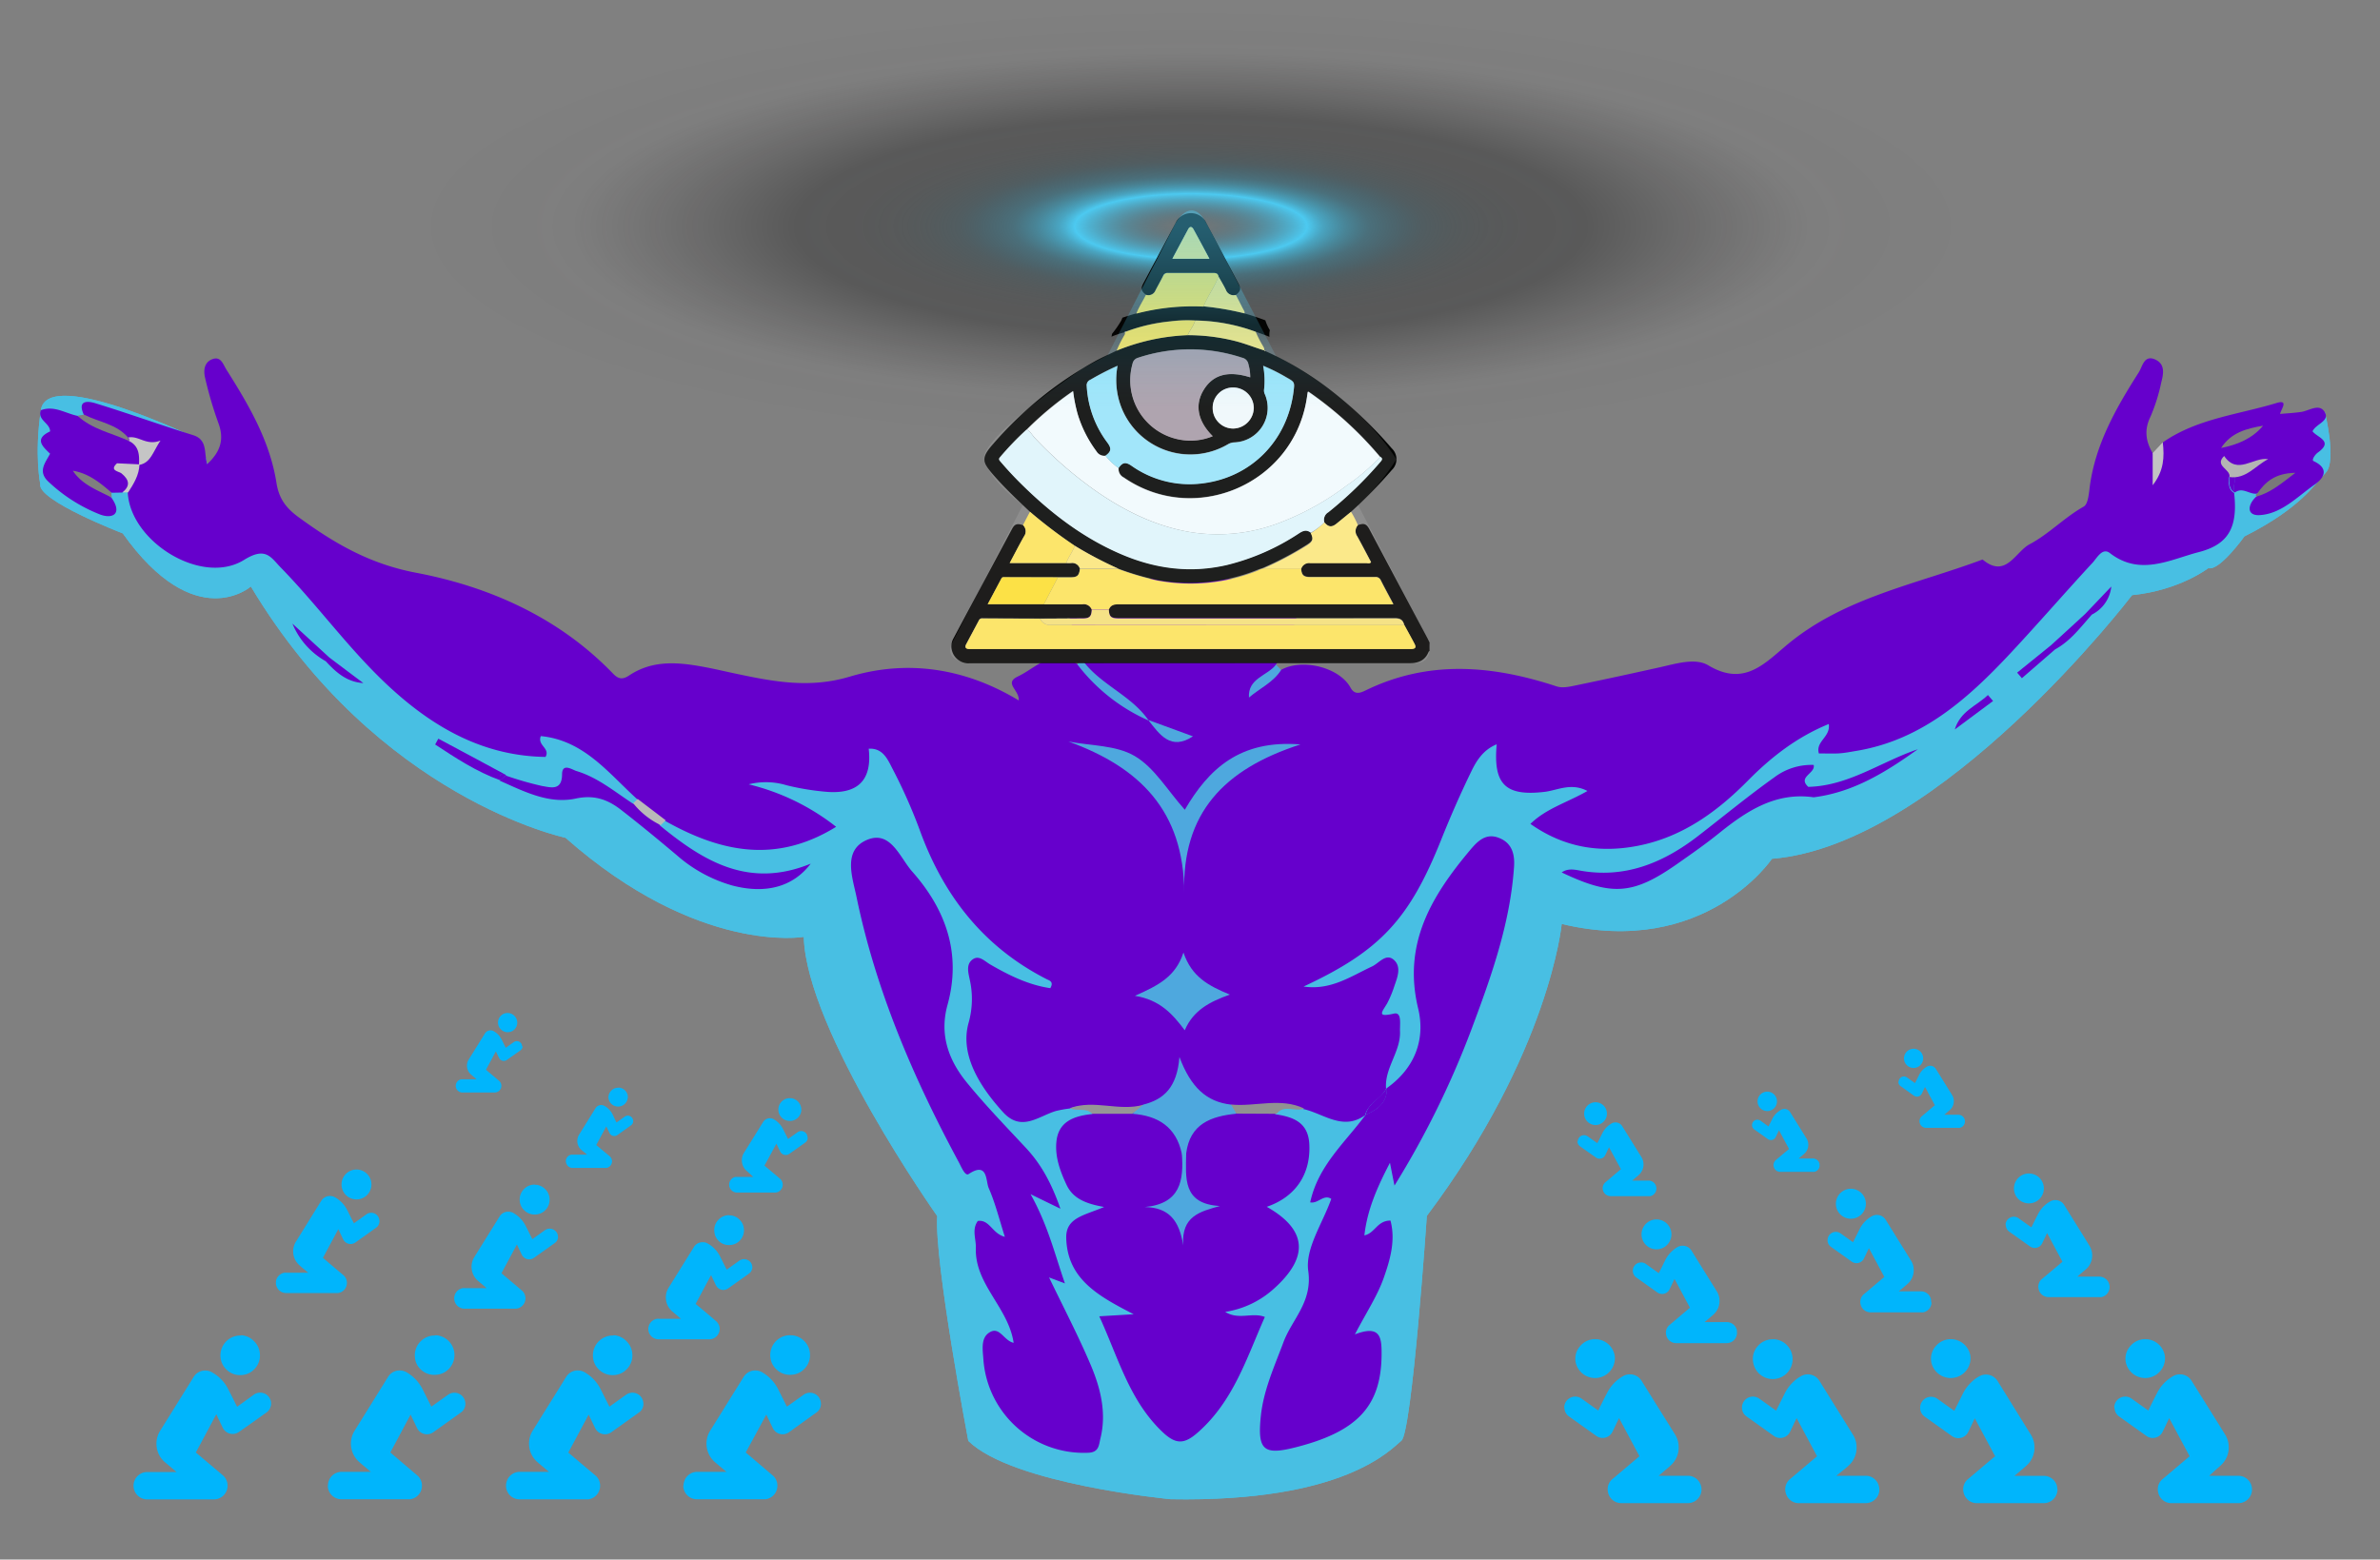 <svg id="Layer_1" data-name="Layer 1" xmlns="http://www.w3.org/2000/svg" xmlns:xlink="http://www.w3.org/1999/xlink" viewBox="0 0 600 393.25"><rect x="0" y="0" width="600" height="393.25" fill="#808080" stroke="none"/><defs><style>.cls-1{fill:#48bfe3;}.cls-2{fill:url(#radial-gradient);}.cls-3{clip-path:url(#clip-path);}.cls-4{fill:#60c;}.cls-5{fill:#4ea8de;}.cls-6{fill:#919191;}.cls-7{fill:#969696;}.cls-8{fill:#7f7f7f;}.cls-9{fill:#c9c9c9;}.cls-10{fill:#c3c3c3;}.cls-11{fill:#797979;}.cls-12{fill:#b9b9b9;}.cls-13{fill:#b4b4b4;}.cls-14{fill:#c5c5c5;}.cls-15{fill:#030201;}.cls-16{fill:#030403;}.cls-17{fill:#040403;}.cls-18{fill:#fbe67c;}.cls-19{fill:#fbe159;}.cls-20{fill:#fce25a;}.cls-21{fill:#fae57b;}.cls-22{fill:#fce259;}.cls-23{fill:#f4df78;}.cls-24{fill:#fcde30;}.cls-25{fill:#f0f9fd;}.cls-26{fill:#ddf4fb;}.cls-27{fill:#97e3f9;}.cls-28{fill:#a599a5;}.cls-29{fill:#eef7fb;}.cls-30{fill:#fefefe;}.cls-31{fill:#00b5fc;}.cls-32{opacity:0.52;fill:url(#linear-gradient);}</style><radialGradient id="radial-gradient" cx="300.23" cy="54.9" r="195.41" gradientTransform="translate(0 41.69) scale(1 0.28)" gradientUnits="userSpaceOnUse"><stop offset="0" stop-color="#2b3f47" stop-opacity="0.07"/><stop offset="0.15" stop-color="#4cc9f0"/><stop offset="0.17" stop-color="#42a9c9" stop-opacity="0.89"/><stop offset="0.2" stop-color="#37869e" stop-opacity="0.76"/><stop offset="0.23" stop-color="#2d6678" stop-opacity="0.65"/><stop offset="0.27" stop-color="#244c59" stop-opacity="0.56"/><stop offset="0.3" stop-color="#1e373f" stop-opacity="0.48"/><stop offset="0.34" stop-color="#19272b" stop-opacity="0.42"/><stop offset="0.38" stop-color="#151b1d" stop-opacity="0.38"/><stop offset="0.43" stop-color="#131415" stop-opacity="0.36"/><stop offset="0.51" stop-color="#121212" stop-opacity="0.35"/><stop offset="0.8" stop-color="#292627" stop-opacity="0.02"/><stop offset="1" stop-opacity="0"/></radialGradient><clipPath id="clip-path" transform="translate(0 -14.75)"><path class="cls-1" d="M295.11,392.78s-39.91-3.77-51-14.7c0,0-8.64-45.54-7.83-56.68,0,0-33-46.67-33.65-70.41,0,0-26.53,4.63-60.08-25,0,0-47.26-9.89-79.31-63.35,0,0-14,12.36-32.29-13.39,0,0-21.57-8.29-20.8-12.42,0,0-1.53-7.3.15-18.67s40.56,7.75,40.56,7.75l1.36,5.84,115.58,74.49,70.48-10,137,.11,44.06,13.52,166.79-91.1s3,12.27.21,15.15-6.21,8.88-20.52,16.09c0,0-6.29,8.81-9.1,8,0,0-7.21,5.6-19.22,6.81,0,0-48.12,63-90.79,66.48,0,0-16.82,25.06-53,16.43,0,0-3.05,32.41-34,73.61,0,0-3.74,54.52-6.41,56.68S339,393.58,295.11,392.78Z"/></clipPath><linearGradient id="linear-gradient" x1="299.99" y1="72" x2="299.99" y2="179.14" gradientUnits="userSpaceOnUse"><stop offset="0" stop-color="#4cc9f0" stop-opacity="0.88"/><stop offset="0.03" stop-color="#4cc9f0" stop-opacity="0.84"/><stop offset="0.09" stop-color="#4dc9f0" stop-opacity="0.73"/><stop offset="0.17" stop-color="#4ecaf0" stop-opacity="0.55"/><stop offset="0.23" stop-color="#4fcaf0" stop-opacity="0.38"/><stop offset="0.31" stop-color="#8adcf5" stop-opacity="0.32"/><stop offset="0.43" stop-color="#fff" stop-opacity="0.2"/></linearGradient></defs><ellipse class="cls-2" cx="300.23" cy="57.23" rx="198.3" ry="57.23"/><path class="cls-1" d="M295.11,392.78s-39.91-3.77-51-14.7c0,0-8.64-45.54-7.83-56.68,0,0-33-46.67-33.65-70.41,0,0-26.53,4.63-60.08-25,0,0-47.26-9.89-79.31-63.35,0,0-14,12.36-32.29-13.39,0,0-21.57-8.29-20.8-12.42,0,0-1.53-7.3.15-18.67s40.56,7.75,40.56,7.75l1.36,5.84,115.58,74.49,70.48-10,137,.11,44.06,13.52,166.79-91.1s3,12.27.21,15.15-6.21,8.88-20.52,16.09c0,0-6.29,8.81-9.1,8,0,0-7.21,5.6-19.22,6.81,0,0-48.12,63-90.79,66.48,0,0-16.82,25.06-53,16.43,0,0-3.05,32.41-34,73.61,0,0-3.74,54.52-6.41,56.68S339,393.58,295.11,392.78Z" transform="translate(0 -14.75)"/><g class="cls-3"><path class="cls-1" d="M299.3,407.86q-146.79,0-293.57.14C.94,408,0,407.06,0,402.26Q.26,231.36,0,60.47c0-4.8.94-5.74,5.73-5.74q294.27.23,588.54,0c4.79,0,5.74.94,5.73,5.73q-.25,170.91,0,341.8c0,4.8-.94,5.75-5.73,5.74Q446.79,407.73,299.3,407.86Z" transform="translate(0 -14.75)"/></g><path class="cls-4" d="M126.07,211.48c-6-2.15-11.15-5.59-16.37-9l.8-1.47c5.71,3,11.39,6.11,17.07,9.16C126.09,209.48,125.89,210.26,126.07,211.48Z" transform="translate(0 -14.75)"/><path class="cls-4" d="M584.36,128.84c4-2.88-.17-3.74-1.37-5.33.79-1.83,4.26-2.54,3.16-4.69-1.31-2.54-3.94-.52-6-.2-1.77.26-3.57.35-5.34.5.22-1.14,2.29-3.72-.9-2.75-9.67,2.94-20,3.91-28.64,9.91-1.44,2.82-.91,6.24-2.37,8.93.62-2,1.62-4.05-.19-6.16-1.76-3-2.22-5.89-.56-9.26a45.11,45.11,0,0,0,2.71-8.63c.54-2.06,1-4.47-1.31-5.65-3-1.53-3.4,1.61-4.35,3.11-5.65,8.86-10.86,17.94-12.34,28.63-.24,1.83-.41,4.58-1.55,5.24-4.88,2.74-8.77,6.91-13.63,9.49-3.62,1.91-6,8.79-11.87,3.85-16.69,6.26-34.71,9.5-49,21.27-5.92,4.9-11,10.86-20.11,5.44-3.29-2-8.22-.43-12.35.49-6.81,1.51-13.63,3-20.45,4.41-1.8.37-3.85.92-5.46.39-16.19-5.33-32.23-6.75-48.15,1-1.16.56-2.73,1.31-3.81-.67-2.79-5.12-12.15-7.48-17.5-4.51a11.85,11.85,0,0,0-3.14,1.4,8,8,0,0,0,1.83-2.72c4.2-6.43,5.6-13.92,7.92-21.08-21-.59-42-1.25-63,.48.11.3.24.59.35.89,2.28,6,4,12.13,5.76,18.3a10.37,10.37,0,0,0,1.18,2.79c-.77-.53-1.55-1-2.34-1.52-6.09-4.31-10.21.9-14.93,3.13-3.63,1.72.43,3.42.22,6.05-13.65-8.24-28.17-10.32-42.62-6-10,3-19.06,1.29-28.5-.71-2.51-.52-5-1.12-7.5-1.6-6.73-1.29-13.44-2.1-19.59,2-1.68,1.12-2.74.95-4.13-.51-13.62-14.11-31.06-21.85-49.6-25.38-11.67-2.21-20.55-7.38-29.61-14-3.37-2.45-5-4.9-5.59-8.69-1.68-10.62-7-19.65-12.62-28.54-.8-1.27-1.36-3.41-3.49-2.64s-2.32,2.9-1.87,4.75a98.68,98.68,0,0,0,3.34,11.36c1.57,4.19.47,7.31-2.82,10.38-.86-3,.15-6.17-3.59-7.33-8.2-2.56-16.3-5.48-24.5-8-1.89-.6-4.75-.93-3,2.88a6.57,6.57,0,0,0,.95,1.36c-.88-.35-1.74-.73-2.6-1.1-3.05-.64-5.89-2.69-9.21-1.4-.88,2.52,2.35,3.21,2.35,5.33-4,1.86-2,3.73,0,5.62-1.19,2.28-3.21,4.47-.41,7.07a40.58,40.58,0,0,0,13,8.26c3.21,1.21,5.72-.19,2.88-4.23a13.18,13.18,0,0,0-1.65-1.53,9.85,9.85,0,0,0,1.55.28l2.81-.05a6.23,6.23,0,0,0,1.32-1.11,7.08,7.08,0,0,0,.08,1.11c.65,12.39,18.65,23.58,29.29,17,5.51-3.44,6.75-.69,9.29,1.92,9.59,9.82,17.57,21.11,27.74,30.4,11.12,10.18,23.6,17.12,39,17.34,1.24-2.22-2.14-2.88-1.19-5.25,10.88,1.05,17.06,9.35,24.32,15.93a7.71,7.71,0,0,0,1.27,2.13,10.43,10.43,0,0,0-2.43-1.07c-4.58-3-8.86-6.6-14.23-8.2-1-.32-3.53-2.08-3.57.8,0,4.3-2.91,3.33-5,3a82.66,82.66,0,0,1-9.23-2.65l-1.5,1.29c6.15,2.73,12.43,6,19.26,4.5,4.74-1,8.17.36,11.51,3,4.77,3.71,9.42,7.54,14,11.41a36,36,0,0,0,13.94,7.55c8.25,2.15,15.2.41,19.7-5.52-15.59,6.38-27-.61-37.94-9.57a16.28,16.28,0,0,0-1.85-2.31,11.74,11.74,0,0,0,3.1,1.1c13.85,7.79,27.83,10.91,43.1,1.48a57.46,57.46,0,0,0-22.05-10.71,17.93,17.93,0,0,1,9.57.24,64.69,64.69,0,0,0,9.61,1.61c8.31.82,12-2.85,11.08-10.83,3.59-.22,4.79,2.71,6,5.05a133.1,133.1,0,0,1,6.79,15.25c6,16.69,16.13,29.7,32.11,37.83.65.32,1.83.62.88,2.25-5.46-.79-10.39-3.22-15.18-6-1.38-.81-2.78-2.38-4.35-1.28-1.78,1.24-1.14,3.35-.77,5.16a22.09,22.09,0,0,1-.32,10.94c-2.19,8,2.84,16,8.71,22.45,4.64,5.08,8.92,1,13.33-.3a29.84,29.84,0,0,1,3.42-.62c2-.65,4.28-1.05,6,.08a8.68,8.68,0,0,0,1.44.76,5.17,5.17,0,0,0-1.83.56c-4.47.49-8.47,1.85-8.92,7.09-.34,3.74.95,7.31,2.56,10.74s4.79,4.77,9.48,5.59c-4.94,2.15-9.7,2.64-9.55,7.85.28,10.4,8.22,14.68,17,19.2l-8.67.52c4.78,10.41,7.55,21.14,15.85,29.09,3.51,3.36,5.65,3.19,9.14.07,8.88-7.89,12.19-18.71,16.75-29-3.27-1.25-6.51.86-10-1.27a23.59,23.59,0,0,0,12.32-5.89q13.36-12-1.84-20.61c7.28-2.49,11.13-8.26,10.73-15.82-.28-5.44-4-6.82-8.41-7.49a6.91,6.91,0,0,0-2.8-1.07,17.94,17.94,0,0,1-7.18.36,18.21,18.21,0,0,1-2.71-.24c1-.12,2.07-.19,3.25-.23,2.19.19,4.47-.26,6.64.11,3.23-.63,6.45-1.42,9.74-.26,5.12,1.14,9.92,5.57,15.55,1.53.73-3,4-4.05,5.27-6.65-.45-5.23,3.74-9.35,3.51-14.54-.07-1.72.53-4.92-1.55-4.41-4.41,1-3-.38-1.7-2.56a27.82,27.82,0,0,0,1.87-4.51c.78-2.2,1.78-4.82-.21-6.52s-3.72.9-5.47,1.7c-5.39,2.52-10.43,6.07-17.25,5.06,19.34-9,26.69-17,34.71-37.06,2.33-5.83,4.86-11.59,7.6-17.23,1.31-2.7,3-5.41,6.38-6.79-.92,10.15,2.24,13.12,12,12,3.32-.38,6.71-2.41,10.88-.23-5.28,3-10.4,4.41-14.38,8.3,8.51,6,17.5,7.37,27,5.54,11.18-2.15,20-8.53,27.81-16.43,5.87-5.95,12.34-11,20.41-14.3.49,3.32-3.38,4.33-2.5,7.42,1.57,0,3.18.07,4.79,0s3.23-.41,4.84-.67c16.35-2.77,27.94-13.11,38.71-24.64,7-7.49,13.7-15.25,20.67-22.78,1.1-1.2,2.47-3.89,4.35-2.43,7.65,5.92,15.24,1.6,22.45-.25,7.74-2,9.8-6.56,8.88-14.91-1.51-.92-1.33-2.43-1.36-3.85a6.25,6.25,0,0,1,1-1.09c-.3-.78-.75-1.51-1.1-2.28a3.64,3.64,0,0,0,2.22,1.44A8,8,0,0,0,563,134a5.65,5.65,0,0,1,.24.73c.6,1.38-.69,2.82.17,4.21,2-1.5,3.76.63,5.67.26a15.64,15.64,0,0,0,5-3.12c-1.51,1.64-3.57,2.56-5.31,3.92-2.24,2.11-2.39,4.84.92,4.64,5.53-.34,9.53-4.71,13.91-7.76,2.46-1.72,3.55-4.07-.4-5.89C582.77,130.73,583.51,129.46,584.36,128.84Zm-551.71,6.3A18.1,18.1,0,0,0,31,132.67a3.28,3.28,0,0,0,2.64.06A19.31,19.31,0,0,0,32.65,135.14ZM293.42,318.9c3.37-1.16,4.62-3.12,5-5.4a23,23,0,0,1,.11-3.87,17.68,17.68,0,0,1-.11,3.87c.2,2.26,1.21,4.22,4.47,5.38C299.55,323.46,296.39,320.77,293.42,318.9Z" transform="translate(0 -14.75)"/><path class="cls-4" d="M35,132l0-.07.08-.06Z" transform="translate(0 -14.75)"/><path class="cls-4" d="M525.66,169.57c2.21-2.3,4.4-4.62,6.6-6.92a8.94,8.94,0,0,1-4.9,7.07c-2.84,3.2-5.4,6.67-9.27,8.78l-8.37,7.26c-.39-.47-.8-.94-1.2-1.4l8.53-6.9Q521.37,173.53,525.66,169.57Z" transform="translate(0 -14.75)"/><path class="cls-4" d="M501.16,190l1.29,1.51-9.65,7.18C494.24,194,498.28,192.77,501.16,190Z" transform="translate(0 -14.75)"/><path class="cls-4" d="M455.87,213.16c10.19-.24,18.35-6.36,27.61-9.48-8,5.72-16.23,10.86-26.25,12.11-9.59-1.36-16.82,3.41-23.79,9-3.44,2.79-7.07,5.31-10.69,7.85-11.07,7.74-16.39,8.12-29.05,2.1,1.44-1,2.95-.77,4.39-.51,11.41,2.13,21.05-1.81,29.87-8.58,6.47-5,12.73-10.17,19.35-14.89a15.52,15.52,0,0,1,9.92-3.13C457.76,209.78,453.08,210.62,455.87,213.16Z" transform="translate(0 -14.75)"/><path class="cls-4" d="M83,180.52q4.29,3.25,8.6,6.47c-4.19-.26-6.92-2.73-9.48-5.51A19.33,19.33,0,0,1,73.72,172Z" transform="translate(0 -14.75)"/><path class="cls-4" d="M349.59,289.14c7.05-5,9.83-12.24,7.92-20.13-3.94-16.37,3.48-28.45,13.18-40,1.83-2.17,3.93-4.26,7.14-3,3.38,1.27,4.1,4.19,3.85,7.44-1,14.36-5.81,27.74-10.78,41a224.62,224.62,0,0,1-19.35,39.25c-.43-2.13-.71-3.59-1.14-5.75-3.25,6.22-5.72,11.86-6.45,18.31,2.68-.56,3.2-3.74,6.58-3.74,1.33,5-.09,9.89-1.7,14.45s-4.35,8.66-7.27,14.25c6.36-2.45,6.73.71,6.73,4.78,0,13.16-5.91,19.7-21.7,23.7-8.06,2.06-9.63.69-8.75-7.81.67-6.58,3.4-12.51,5.68-18.62,2.17-5.89,7.39-10.15,6.28-18.07-.8-5.67,3.67-12.06,5.8-18.15-1.91-1.27-3.29,1.27-5.31.88,2-9.33,8.9-15.16,14-22.12C347.25,294.5,349.68,292.82,349.59,289.14Z" transform="translate(0 -14.75)"/><path class="cls-4" d="M275,359c2.45,5.81,4,12,2.43,18.41-.43,1.7-.32,3.59-3.16,3.66a25.38,25.38,0,0,1-26.37-23.72c-.17-2.31-.64-5.16,1.42-6.54,2.69-1.83,3.68,2,6.22,2.54-1.35-9-9.87-14.74-9.53-24,.07-2.22-1.07-4.56.5-6.73,3-.41,3.61,3.2,6.81,4-1.42-4.49-2.42-8.53-4.06-12.28-.79-1.78-.17-6.79-5.08-3.54-.86.56-1.8-1.73-2.43-2.93-11.42-21.2-20.9-43.18-25.8-66.86-1-4.9-3.62-11.81,2.6-14.47,6-2.54,8.28,4.45,11.44,8,8.52,9.64,12.43,20.73,8.88,33.59-2.08,7.51.26,13.92,4.82,19.53,4.71,5.78,9.91,11.14,15,16.6,3.85,4.15,6.43,8.93,8.64,15.27-2.66-1.29-4.36-2.11-7.52-3.66,4.36,7.81,6.06,15,8.66,22.5l-4-1.51C268.11,344.43,271.87,351.61,275,359Z" transform="translate(0 -14.75)"/><path class="cls-4" d="M35.08,131.91l.08-.06L35,132Z" transform="translate(0 -14.75)"/><path class="cls-4" d="M319,294.52a17.94,17.94,0,0,1-7.18.36,18.21,18.21,0,0,1-2.71-.24c1-.12,2.07-.19,3.25-.23C314.58,294.6,316.86,294.15,319,294.52Z" transform="translate(0 -14.75)"/><path class="cls-4" d="M349.59,289.14c.09,3.68-2.34,5.36-5.27,6.65C345.05,292.77,348.3,291.74,349.59,289.14Z" transform="translate(0 -14.75)"/><path class="cls-4" d="M563.4,138.9c-1.51-.92-1.33-2.43-1.36-3.85a6.25,6.25,0,0,1,1-1.09,5.65,5.65,0,0,1,.24.73C563.83,136.07,562.54,137.51,563.4,138.9Z" transform="translate(0 -14.75)"/><path class="cls-4" d="M298.56,309.63a17.68,17.68,0,0,1-.11,3.87A23,23,0,0,1,298.56,309.63Z" transform="translate(0 -14.75)"/><path class="cls-4" d="M319,294.52a17.94,17.94,0,0,1-7.18.36,18.21,18.21,0,0,1-2.71-.24c1-.12,2.07-.19,3.25-.23C314.58,294.6,316.86,294.15,319,294.52Z" transform="translate(0 -14.75)"/><path class="cls-4" d="M349.59,289.14c.09,3.68-2.34,5.36-5.27,6.65C345.05,292.77,348.3,291.74,349.59,289.14Z" transform="translate(0 -14.75)"/><path class="cls-4" d="M127.57,210.19l-1.5,1.29C125.89,210.26,126.09,209.48,127.57,210.19Z" transform="translate(0 -14.75)"/><path class="cls-4" d="M563.4,138.9c-1.51-.92-1.33-2.43-1.36-3.85a6.25,6.25,0,0,1,1-1.09,5.65,5.65,0,0,1,.24.73C563.83,136.07,562.54,137.51,563.4,138.9Z" transform="translate(0 -14.75)"/><path class="cls-4" d="M35.16,131.85,35,132l0-.07Z" transform="translate(0 -14.75)"/><path class="cls-4" d="M127.57,210.19l-1.5,1.29C125.89,210.26,126.09,209.48,127.57,210.19Z" transform="translate(0 -14.75)"/><path class="cls-5" d="M272.73,181c4.51,6.37,12.47,9,16.86,15.45a46,46,0,0,1-18-14.18Z" transform="translate(0 -14.75)"/><path class="cls-6" d="M321.83,295.6l-10.13-.05c-.92-.48-1.61-1.1-1.35-2.29,6.13.62,12.42-1.84,18.42,1C326.56,295.24,323.76,293.12,321.83,295.6Z" transform="translate(0 -14.75)"/><path class="cls-7" d="M285.47,295.59l-10.13,0c-1.57-1.67-3.85-.5-5.62-1.41,6.08-2.27,12.41.89,18.51-.85C288.55,295.53,286.28,294.69,285.47,295.59Z" transform="translate(0 -14.75)"/><path class="cls-8" d="M32.46,125.92c-4.34-2-9.26-2.9-12.92-6.35l1.66-.27c3.72,1.9,8.18,2.35,11.09,5.78Z" transform="translate(0 -14.75)"/><path class="cls-5" d="M314.86,190.64c-.31-4.9,4.63-5.46,6.82-8.29l1.3,1.33C321,186.82,317.57,188.32,314.86,190.64Z" transform="translate(0 -14.75)"/><path class="cls-9" d="M29.5,131.57l5.66.27c-.09,2.71-1.45,4.9-2.86,7.07H30.89c2.06-1.73,1.67-3.19-.28-4.81C30,133.61,27.45,133.42,29.5,131.57Z" transform="translate(0 -14.75)"/><path class="cls-8" d="M28.19,140.23c-3.56-1.86-7.46-3.2-9.83-6.78,3.93.63,6.86,3,9.74,5.51A6.73,6.73,0,0,0,28.19,140.23Z" transform="translate(0 -14.75)"/><path class="cls-10" d="M545.24,126.28c.42,3.65.32,7.18-2.55,10.83V129Z" transform="translate(0 -14.75)"/><path class="cls-11" d="M569.06,139.17c2-2.83,4.37-5.1,9.61-5.2-3.77,2.91-6.4,5.07-9.87,6l-.13-.48Z" transform="translate(0 -14.75)"/><path class="cls-12" d="M166.57,222.81a19.81,19.81,0,0,1-6.95-5.53l1.14-1.07,7.08,5.39Z" transform="translate(0 -14.75)"/><path class="cls-5" d="M298.54,239.86c-.07-20.7-11.34-31.7-29.2-38.14,5.63,1.1,12,.9,16.69,3.65,5,2.92,8.26,8.64,12.66,13.56,6-10.21,13.79-17.7,29.16-16.47C308.44,208.72,298,219.86,298.54,239.86Z" transform="translate(0 -14.75)"/><path class="cls-5" d="M285.47,295.59l2.76-2.31c5.13-1.3,8.5-4.28,9.11-12,2.85,7.62,6.81,11.3,13,12l1.35,2.29c-6.37.64-11.73,2.54-12.66,10.05-.37.62-.73.65-1.1,0C296.49,298.88,291.91,296.07,285.47,295.59Z" transform="translate(0 -14.75)"/><path class="cls-5" d="M286.11,265.85c6-2.65,10.28-4.88,12.24-10.92,2.06,6.11,6.26,8.38,11.7,10.61-5.15,1.83-9.25,4-11.37,9C295.59,270.42,292.4,266.86,286.11,265.85Z" transform="translate(0 -14.75)"/><path class="cls-13" d="M560.71,129.73c3.36,4.94,7.43.16,11.1.8-3.21,1.61-5.55,5.09-9.77,4.51C562.45,133.05,558.11,132.27,560.71,129.73Z" transform="translate(0 -14.75)"/><path class="cls-14" d="M32.46,125.92a.62.62,0,0,0-.17-.84c2.68-.6,4.57,2.18,8.18.75-2,3-2.5,5.67-5.44,6.16C35.17,129.54,35.1,127.19,32.46,125.92Z" transform="translate(0 -14.75)"/><path class="cls-5" d="M289.47,196.29l11.28,4.13C295.15,204.1,292.36,200,289.47,196.29Z" transform="translate(0 -14.75)"/><path class="cls-8" d="M570.53,122.09c-2.77,3.3-6.5,4.8-10.58,5.62C562.41,123.83,566.38,122.8,570.53,122.09Z" transform="translate(0 -14.75)"/><path class="cls-5" d="M297.94,305.61c.36,0,.73,0,1.1,0-.08,6.11-1,12.72,8.51,13.24-5,1.4-9.76,2.52-9.26,9.91-1-6.31-3.64-9.54-9.69-9.65C297.6,318.28,298.46,312.4,297.94,305.61Z" transform="translate(0 -14.75)"/><path class="cls-15" d="M342.34,147.16c1.56-.55,2.15-.33,2.94,1.14l14.4,27.06c.25.46.47.94.71,1.41v2.12c-.08.07-.2.13-.24.22-.85,2.1-2.46,2.85-4.65,2.85q-31.85,0-63.68,0H244.5a4.24,4.24,0,0,1-4.51-3.17,4,4,0,0,1,.38-3.06q7.38-13.83,14.78-27.63c.66-1.22,1.29-1.41,2.75-.93a2.17,2.17,0,0,1,.23,2.88c-1.22,2.17-2.36,4.38-3.59,6.69h14.27a11.43,11.43,0,0,0,1.17,0,2,2,0,0,1,2.26,1.45c-.18,1.63-.67,2.08-2.29,2.09l-3.26,0-13.41,0c-.3,0-.62-.07-.82.29-1.14,2.16-2.29,4.31-3.48,6.53h14.18c3.25,0,6.49.06,9.74,0a2.13,2.13,0,0,1,2.33,1.37c-.08,1.68-.56,2.16-2.21,2.17l-10.81.06-14.58-.06a.83.83,0,0,0-.84.49c-1.06,2-2.14,4-3.2,6-.43.79-.12,1.18.73,1.21H355c.28,0,.55,0,.82,0,1,0,1.21-.41.77-1.27-.85-1.63-1.75-3.23-2.63-4.85-.3-1.24-1-1.63-2.35-1.62q-34.83.06-69.64,0c-1.89,0-2.37-.44-2.45-2.17.44-1.24,1.44-1.37,2.57-1.37H351.3c-1.12-2.12-2.18-4.07-3.17-6a1.4,1.4,0,0,0-1.46-.85c-5.45,0-10.9,0-16.35,0-1.66,0-2.16-.48-2.28-2.12a2.06,2.06,0,0,1,2.27-1.43c4.73,0,9.46,0,14.2,0,.35,0,.76.16,1.14-.21-1.17-2.2-2.31-4.41-3.52-6.59A2.19,2.19,0,0,1,342.34,147.16Z" transform="translate(0 -14.75)"/><path class="cls-16" d="M319,103.28a80.8,80.8,0,0,1,17.12,10.38,105,105,0,0,1,14.75,14.15,3.76,3.76,0,0,1,0,5.47,122.66,122.66,0,0,1-10.26,10.51c-1.23,1-2.44,2-3.68,3s-2.06.85-3.06-.35a2.19,2.19,0,0,1,1-2.53,98.13,98.13,0,0,0,13.07-12.63c.43-.5.79-.92,0-1.38a91.35,91.35,0,0,0-18-16.39s-.14,0-.22,0c-.11.69-.2,1.39-.32,2.08-3.63,21.34-28.29,31.77-46.07,19.52a2.35,2.35,0,0,1-1.29-2.42c1-1.42,1.76-1.56,3.22-.55a25.37,25.37,0,0,0,17.85,4.45c12.33-1.48,21.43-10.72,23-23.12.31-2.41.32-2.42-1.82-3.62a45.27,45.27,0,0,0-5.83-2.91,20.25,20.25,0,0,1,.21,6.14,2.31,2.31,0,0,0,.26,1.12,8.72,8.72,0,0,1-7.73,12.06,3.45,3.45,0,0,0-1.65.49,18.69,18.69,0,0,1-26.85-9.33,19.21,19.21,0,0,1-.95-10.48,70.65,70.65,0,0,0-6.89,3.54,1.47,1.47,0,0,0-.88,1.57,26,26,0,0,0,5.2,14.25c1.1,1.48,1,2.26-.48,3.31a2.28,2.28,0,0,1-2.29-1.09,30.45,30.45,0,0,1-4.78-9.48,39,39,0,0,1-1.13-5.73,82.91,82.91,0,0,0-11.65,9.68,77.29,77.29,0,0,0-6.75,7c-.42.48-.16.74.13,1.08q2.55,3,5.37,5.77c7.34,7.23,15.4,13.43,24.94,17.53,8.67,3.72,17.59,4.92,26.87,2.75a57.78,57.78,0,0,0,18.15-8c1-.64,1.89-.93,2.89-.12.73,1.49.55,2.11-.84,3a81.33,81.33,0,0,1-11.36,6c-.37.12-.74.23-1.1.37A45.51,45.51,0,0,1,291.64,161a71.67,71.67,0,0,1-9.65-2.84,96.23,96.23,0,0,1-11.06-5.81,123.41,123.41,0,0,1-11.28-8.56c-3.19-3-6.36-6-9.26-9.33s-3-4.4,0-7.78a93.93,93.93,0,0,1,26.28-21.17c1.59-.83,3.23-1.56,4.84-2.35a52.37,52.37,0,0,1,17.93-3.9,48.58,48.58,0,0,1,11.95,1.47c2.5.63,4.88,1.61,7.33,2.36h0C318.71,103.28,318.83,103.29,319,103.28Zm-3.8,6.61a12,12,0,0,0-.46-3.34,2,2,0,0,0-1.57-1.62,41.65,41.65,0,0,0-26.23,0,1.91,1.91,0,0,0-1.4,1.49,15.23,15.23,0,0,0,11.89,19.15,14.6,14.6,0,0,0,8.32-.86c-3.78-3.75-4.58-7.84-2.34-11.58C305.74,109.23,309.56,108.14,315.17,109.89Zm-4.32,2.57a5.1,5.1,0,0,0-5.14,5.15,5.17,5.17,0,0,0,5.12,5.2,5.27,5.27,0,0,0,5.24-5.24A5.19,5.19,0,0,0,310.85,112.46Z" transform="translate(0 -14.75)"/><path class="cls-17" d="M320.13,98A10.75,10.75,0,0,1,319,95.52c-1.71-.64-3.45-1.23-5.24-1.73A69.74,69.74,0,0,0,303.41,92a56.56,56.56,0,0,0-16.94,1.77c-1.19.34-2.36.7-3.51,1.09a5.15,5.15,0,0,1-.5,1.07,26,26,0,0,1-2.12,3,5.57,5.57,0,0,1-.14.71h0a23.78,23.78,0,0,1,3.34-1.11l0,0c0-.26.15-.18.29-.19a43.75,43.75,0,0,1,11.23-2.59,33.68,33.68,0,0,1,6.19-.21,45.74,45.74,0,0,1,15.27,2.84c1.17.43,2.36.83,3.51,1.3A5.53,5.53,0,0,1,320.13,98Z" transform="translate(0 -14.75)"/><path class="cls-16" d="M288.89,89.08c-1.22-1-1.36-1.55-.64-2.91L296.36,71a4.26,4.26,0,0,1,7.76,0l8.08,15.21c.72,1.36.59,1.91-.63,2.91A2.06,2.06,0,0,1,309,87.82c-.56-1.14-1.23-2.24-1.85-3.35-.1-.71-.52-.92-1.23-.91q-5.74,0-11.5,0a1.18,1.18,0,0,0-1.24.78c-.61,1.22-1.29,2.41-1.92,3.62A1.9,1.9,0,0,1,288.89,89.08Zm16-9.09c-1.37-2.57-2.66-5-4-7.44-.38-.7-.92-.79-1.32-.06-1.35,2.46-2.66,4.93-4,7.5Z" transform="translate(0 -14.75)"/><path class="cls-18" d="M333.86,146.46c1,1.2,1.87,1.31,3.06.35s2.45-2,3.68-3a23.81,23.81,0,0,1,1.73,3.37,2.2,2.2,0,0,0-.2,2.79c1.21,2.18,2.35,4.39,3.52,6.59-.38.37-.79.21-1.14.21-4.74,0-9.47,0-14.2,0a2.06,2.06,0,0,0-2.27,1.43h-9.81a81.33,81.33,0,0,0,11.36-6c1.39-.91,1.57-1.53.84-3A16.9,16.9,0,0,0,333.86,146.46Z" transform="translate(0 -14.75)"/><path class="cls-19" d="M288.89,89.08A1.9,1.9,0,0,0,291.3,88c.63-1.21,1.31-2.4,1.92-3.62a1.18,1.18,0,0,1,1.24-.78q5.76,0,11.5,0c.71,0,1.13.2,1.23.91-.21.5-.4,1-.63,1.48-1,2-2.3,3.94-3.15,6.07a56.56,56.56,0,0,0-16.94,1.77C287.11,92.14,288.12,90.67,288.89,89.08Z" transform="translate(0 -14.75)"/><path class="cls-20" d="M259.65,143.8a123.41,123.41,0,0,0,11.28,8.56c-.48,1.56-1.6,2.81-2.12,4.36H254.54c1.23-2.31,2.37-4.52,3.59-6.69a2.17,2.17,0,0,0-.23-2.88C258.48,146,259.06,144.91,259.65,143.8Z" transform="translate(0 -14.75)"/><path class="cls-19" d="M283.88,98.38a43.75,43.75,0,0,1,11.23-2.59,33.68,33.68,0,0,1,6.19-.21c-.39,1.35-1.33,2.42-1.88,3.69a52.37,52.37,0,0,0-17.93,3.9,30,30,0,0,1,1.71-3.46c.16-.38.57-.69.34-1.18l0,0C283.76,98.61,283.83,98.52,283.88,98.38Z" transform="translate(0 -14.75)"/><path class="cls-21" d="M299.42,99.27c.55-1.27,1.49-2.34,1.88-3.69a45.74,45.74,0,0,1,15.27,2.84,27.52,27.52,0,0,0,1.66,3.3c.23.42.6.83.47,1.38-2.45-.75-4.83-1.73-7.33-2.36A48.58,48.58,0,0,0,299.42,99.27Z" transform="translate(0 -14.75)"/><path class="cls-21" d="M303.41,92c.85-2.13,2.15-4,3.15-6.07.23-.48.42-1,.63-1.48.62,1.11,1.29,2.21,1.85,3.35a2.06,2.06,0,0,0,2.53,1.31c.6,1.16,1.2,2.32,1.79,3.49.19.37.48.71.4,1.17A69.74,69.74,0,0,0,303.41,92Z" transform="translate(0 -14.75)"/><path class="cls-21" d="M319,103.28c-.14,0-.26,0-.27-.18C318.86,103.05,318.93,103.14,319,103.28Z" transform="translate(0 -14.75)"/><path class="cls-20" d="M354,172.29c.88,1.62,1.78,3.22,2.63,4.85.44.86.2,1.22-.77,1.27-.27,0-.54,0-.82,0H244.32c-.85,0-1.16-.42-.73-1.21,1.06-2,2.14-4,3.2-6a.83.83,0,0,1,.84-.49l14.58.06a2.67,2.67,0,0,0,2.75,1.55Q309.48,172.28,354,172.29Z" transform="translate(0 -14.75)"/><path class="cls-22" d="M318.23,158.16H328c.12,1.64.62,2.12,2.28,2.12,5.45,0,10.9,0,16.35,0a1.4,1.4,0,0,1,1.46.85c1,2,2.05,3.93,3.17,6H282.12c-1.13,0-2.13.13-2.57,1.37h-4.32a2.13,2.13,0,0,0-2.33-1.37c-3.25,0-6.49,0-9.74,0l3.53-6.78,3.26,0c1.62,0,2.11-.46,2.29-2.09l9.75,0a71.67,71.67,0,0,0,9.65,2.84,45.51,45.51,0,0,0,25.49-2.48C317.49,158.39,317.86,158.28,318.23,158.16Z" transform="translate(0 -14.75)"/><path class="cls-23" d="M275.23,168.53h4.32c.08,1.73.56,2.17,2.45,2.17q34.81,0,69.64,0c1.32,0,2.05.38,2.35,1.62q-44.52,0-89,0a2.67,2.67,0,0,1-2.75-1.55L273,170.7C274.67,170.69,275.15,170.21,275.23,168.53Z" transform="translate(0 -14.75)"/><path class="cls-24" d="M266.69,160.33l-3.53,6.78H249c1.19-2.22,2.34-4.37,3.48-6.53.2-.36.52-.29.82-.29Z" transform="translate(0 -14.75)"/><path class="cls-21" d="M282,158.17l-9.75,0a2,2,0,0,0-2.26-1.45,11.43,11.43,0,0,1-1.17,0c.52-1.55,1.64-2.8,2.12-4.36A96.23,96.23,0,0,0,282,158.17Z" transform="translate(0 -14.75)"/><path class="cls-25" d="M282,132.76a2.35,2.35,0,0,0,1.29,2.42c17.78,12.25,42.44,1.82,46.07-19.52.12-.69.21-1.39.32-2.08.08,0,.18-.08.22,0a91.35,91.35,0,0,1,18,16.39,49.19,49.19,0,0,1-8.42,7.23A67.85,67.85,0,0,1,323,146.4a43.39,43.39,0,0,1-22.87,2.53c-8.57-1.45-16.2-5.17-23.3-10a100.54,100.54,0,0,1-15.94-13.77c-.67-.7-1.11-1.63-2-2.09a82.91,82.91,0,0,1,11.65-9.68,39,39,0,0,0,1.13,5.73,30.45,30.45,0,0,0,4.78,9.48,2.28,2.28,0,0,0,2.29,1.09A14.73,14.73,0,0,0,282,132.76Z" transform="translate(0 -14.75)"/><path class="cls-26" d="M258.83,123.06c.92.46,1.36,1.39,2,2.09a100.54,100.54,0,0,0,15.94,13.77c7.1,4.84,14.73,8.56,23.3,10A43.39,43.39,0,0,0,323,146.4a67.85,67.85,0,0,0,16.52-9.25,49.19,49.19,0,0,0,8.42-7.23c.79.46.43.88,0,1.38a98.13,98.13,0,0,1-13.07,12.63,2.19,2.19,0,0,0-1,2.53,16.9,16.9,0,0,1-3.43,2.63c-1-.81-1.9-.52-2.89.12a57.78,57.78,0,0,1-18.15,8c-9.28,2.17-18.2,1-26.87-2.75-9.54-4.1-17.6-10.3-24.94-17.53q-2.82-2.77-5.37-5.77c-.29-.34-.55-.6-.13-1.08A77.29,77.29,0,0,1,258.83,123.06Z" transform="translate(0 -14.75)"/><path class="cls-27" d="M282,132.76a14.73,14.73,0,0,1-3.32-3.08c1.46-1.05,1.58-1.83.48-3.31a26,26,0,0,1-5.2-14.25,1.47,1.47,0,0,1,.88-1.57,70.65,70.65,0,0,1,6.89-3.54,19.21,19.21,0,0,0,.95,10.48,18.69,18.69,0,0,0,26.85,9.33,3.45,3.45,0,0,1,1.65-.49,8.72,8.72,0,0,0,7.73-12.06,2.31,2.31,0,0,1-.26-1.12,20.25,20.25,0,0,0-.21-6.14,45.27,45.27,0,0,1,5.83,2.91c2.14,1.2,2.13,1.21,1.82,3.62-1.59,12.4-10.69,21.64-23,23.12a25.37,25.37,0,0,1-17.85-4.45C283.76,131.2,283,131.34,282,132.76Z" transform="translate(0 -14.75)"/><path class="cls-28" d="M315.17,109.89c-5.61-1.75-9.43-.66-11.79,3.29-2.24,3.74-1.44,7.83,2.34,11.58a14.6,14.6,0,0,1-8.32.86,15.23,15.23,0,0,1-11.89-19.15,1.91,1.91,0,0,1,1.4-1.49,41.65,41.65,0,0,1,26.23,0,2,2,0,0,1,1.57,1.62A12,12,0,0,1,315.17,109.89Z" transform="translate(0 -14.75)"/><path class="cls-29" d="M310.85,112.46a5.19,5.19,0,0,1,5.22,5.11,5.27,5.27,0,0,1-5.24,5.24,5.17,5.17,0,0,1-5.12-5.2A5.1,5.1,0,0,1,310.85,112.46Z" transform="translate(0 -14.75)"/><path class="cls-30" d="M283.88,98.38c-.05.14-.12.23-.29.19C283.56,98.31,283.74,98.39,283.88,98.38Z" transform="translate(0 -14.75)"/><path class="cls-21" d="M304.89,80h-9.33c1.37-2.57,2.68-5,4-7.5.4-.73.94-.64,1.32.06C302.23,75,303.52,77.42,304.89,80Z" transform="translate(0 -14.75)"/><g id="left"><path class="cls-31" d="M172.32,389.23c0-.15,0-.31.06-.47a3.43,3.43,0,0,1,2.81-2.83,4.07,4.07,0,0,1,.61-.05h7.34v0l-.47-.39c-.82-.69-1.66-1.38-2.47-2.09a6.17,6.17,0,0,1-1.17-7.88l7.38-11.87c.36-.57.7-1.16,1.08-1.72a3.39,3.39,0,0,1,3.25-1.6,3.52,3.52,0,0,1,1.62.58,10.26,10.26,0,0,1,3.83,4.17l2.16,4.3,0,.08.34-.24,3.88-2.76a2.75,2.75,0,0,1,4.33,1.75,2.61,2.61,0,0,1-1.11,2.73q-3.47,2.49-6.95,5a2.75,2.75,0,0,1-4-1.06c-.55-1.13-1.09-2.26-1.63-3.39l0-.07L188,381l.77.65,6,5.11a3.35,3.35,0,0,1,1.21,2.69,3.44,3.44,0,0,1-2.94,3.34,3.64,3.64,0,0,1-.57,0c-5.57,0-11.14,0-16.7,0a3.39,3.39,0,0,1-3.2-2,3.14,3.14,0,0,1-.32-1.28s0-.05,0-.07Z" transform="translate(0 -14.75)"/><path class="cls-31" d="M199.31,351.45l.38,0a4.87,4.87,0,0,1,3.08,1.47,4.76,4.76,0,0,1,1.4,2.95,4.88,4.88,0,0,1-1.5,4.16,4.72,4.72,0,0,1-3,1.36,4.88,4.88,0,0,1-4.06-1.47,4.76,4.76,0,0,1-1.39-2.88,5,5,0,0,1,4.8-5.61h.25Z" transform="translate(0 -14.75)"/><path class="cls-31" d="M127.57,389.23c0-.15,0-.31.06-.47a3.44,3.44,0,0,1,2.81-2.83,4.18,4.18,0,0,1,.61-.05h7.34v0l-.46-.39c-.83-.69-1.66-1.38-2.48-2.09a6.2,6.2,0,0,1-1.17-7.88l7.39-11.87c.35-.57.7-1.16,1.07-1.72a3.39,3.39,0,0,1,3.26-1.6,3.52,3.52,0,0,1,1.62.58,10.3,10.3,0,0,1,3.82,4.17l2.16,4.3a.56.56,0,0,1,0,.08l.35-.24c1.29-.92,2.58-1.85,3.87-2.76a2.74,2.74,0,0,1,4.33,1.75,2.62,2.62,0,0,1-1.1,2.73c-2.31,1.66-4.64,3.31-7,5a2.75,2.75,0,0,1-4-1.06c-.55-1.13-1.09-2.26-1.63-3.39l0-.07-5.15,9.6.77.65q3,2.55,6.05,5.11a3.34,3.34,0,0,1,1.2,2.69,3.44,3.44,0,0,1-2.94,3.34,3.56,3.56,0,0,1-.57,0c-5.56,0-11.13,0-16.7,0a3.39,3.39,0,0,1-3.2-2,3,3,0,0,1-.31-1.28.19.19,0,0,0,0-.07Z" transform="translate(0 -14.75)"/><path class="cls-31" d="M154.56,351.45l.38,0A4.9,4.9,0,0,1,158,353a4.8,4.8,0,0,1,1.39,2.95,4.88,4.88,0,0,1-1.5,4.16,4.71,4.71,0,0,1-2.95,1.36A4.91,4.91,0,0,1,150.9,360a4.76,4.76,0,0,1-1.39-2.88,5,5,0,0,1,4.8-5.61h.25Z" transform="translate(0 -14.75)"/><path class="cls-31" d="M82.67,389.23l.06-.47a3.44,3.44,0,0,1,2.82-2.83,4,4,0,0,1,.6-.05h7.34v0l-.46-.39c-.83-.69-1.66-1.38-2.47-2.09a6.17,6.17,0,0,1-1.17-7.88l7.38-11.87c.36-.57.7-1.16,1.07-1.72a3.39,3.39,0,0,1,3.26-1.6,3.52,3.52,0,0,1,1.62.58,10.26,10.26,0,0,1,3.83,4.17l2.16,4.3,0,.08.35-.24c1.29-.92,2.58-1.85,3.88-2.76a2.75,2.75,0,0,1,4.33,1.75,2.64,2.64,0,0,1-1.11,2.73q-3.46,2.49-7,5a2.75,2.75,0,0,1-4-1.06c-.55-1.13-1.08-2.26-1.63-3.39l0-.07L98.4,381l.77.65,6,5.11a3.34,3.34,0,0,1,1.2,2.69,3.43,3.43,0,0,1-2.93,3.34,3.64,3.64,0,0,1-.57,0c-5.57,0-11.14,0-16.71,0a3.39,3.39,0,0,1-3.2-2,3.13,3.13,0,0,1-.31-1.28.19.19,0,0,0,0-.07Z" transform="translate(0 -14.75)"/><path class="cls-31" d="M109.66,351.45l.38,0a5,5,0,0,1,3,8.58,4.69,4.69,0,0,1-3,1.36A4.88,4.88,0,0,1,106,360a4.65,4.65,0,0,1-1.39-2.88,5,5,0,0,1,4.8-5.61h.24Z" transform="translate(0 -14.75)"/><path class="cls-31" d="M68.34,368.87c0,.13,0,.27-.07.41a2.67,2.67,0,0,1-1.09,1.63c-2.31,1.65-4.63,3.31-7,4.95a2.76,2.76,0,0,1-4-1.05c-.55-1.13-1.09-2.27-1.63-3.41a.16.16,0,0,1,0-.06L49.37,381l.4.34,6.42,5.42a3.46,3.46,0,0,1-2.3,6.07H37.16a3.45,3.45,0,0,1-.63-6.85,3.41,3.41,0,0,1,.55-.05H44.5l-.19-.17-2.72-2.3a6,6,0,0,1-2.08-3.77,6.1,6.1,0,0,1,.9-4.22l8.39-13.48a3.35,3.35,0,0,1,3.05-1.65,3.15,3.15,0,0,1,1.63.47,10,10,0,0,1,4,4.11c.5,1,1,1.93,1.46,2.89.27.54.54,1.07.8,1.6a.16.16,0,0,1,0,.07l.09-.05q2.07-1.49,4.15-3a2.76,2.76,0,0,1,4.36,2s0,.05,0,.07Z" transform="translate(0 -14.75)"/><path class="cls-31" d="M60.63,351.45l.39,0A4.9,4.9,0,0,1,64.1,353a4.82,4.82,0,0,1,1.4,2.95,4.9,4.9,0,0,1-1.5,4.16,4.74,4.74,0,0,1-3,1.36A4.88,4.88,0,0,1,57,360a4.76,4.76,0,0,1-1.39-2.88,5,5,0,0,1,4.8-5.61h.24Z" transform="translate(0 -14.75)"/><path class="cls-31" d="M203.62,301.68a2,2,0,0,1,0,.24,1.56,1.56,0,0,1-.63.94l-4,2.84a1.57,1.57,0,0,1-2.32-.61c-.32-.65-.63-1.3-.94-1.95l0,0-3,5.52.23.2,3.69,3.11a2,2,0,0,1,.11,2.9,1.93,1.93,0,0,1-1.43.59H185.7a2,2,0,0,1-.35-3.94,1.56,1.56,0,0,1,.31,0h4.26l-.11-.09L188.25,310a3.4,3.4,0,0,1-1.19-2.17,3.49,3.49,0,0,1,.51-2.42l4.82-7.75a2,2,0,0,1,2.69-.68,5.76,5.76,0,0,1,2.27,2.37c.29.55.56,1.1.84,1.66.16.3.31.61.46.92l0,0,.05,0,2.39-1.7a1.59,1.59,0,0,1,2,.16,1.52,1.52,0,0,1,.47,1s0,0,0,0Z" transform="translate(0 -14.75)"/><path class="cls-31" d="M199.19,291.67l.22,0a2.89,2.89,0,0,1,2.58,2.54,2.81,2.81,0,0,1-.87,2.39,2.72,2.72,0,0,1-1.69.78,2.87,2.87,0,1,1-.38-5.72h.14Z" transform="translate(0 -14.75)"/><path class="cls-31" d="M189.68,334.36l-.06.31a2.07,2.07,0,0,1-.82,1.24l-5.25,3.73a2.07,2.07,0,0,1-3.05-.79c-.42-.86-.83-1.72-1.24-2.57,0,0,0,0,0,0l-3.89,7.25.3.26q2.43,2,4.85,4.09a2.6,2.6,0,0,1,.14,3.81,2.52,2.52,0,0,1-1.87.77H166.13a2.6,2.6,0,0,1-.47-5.17,3,3,0,0,1,.41,0h5.6l-.14-.12-2.05-1.74a4.51,4.51,0,0,1-1.57-2.85,4.58,4.58,0,0,1,.68-3.18l6.33-10.18a2.54,2.54,0,0,1,2.3-1.24,2.37,2.37,0,0,1,1.24.35,7.6,7.6,0,0,1,3,3.1c.38.73.73,1.46,1.1,2.19.2.4.4.8.61,1.2,0,0,0,0,0,.06l.06,0,3.14-2.24a2.09,2.09,0,0,1,2.66.2,2,2,0,0,1,.62,1.3s0,0,0,.05Z" transform="translate(0 -14.75)"/><path class="cls-31" d="M183.86,321.21l.29,0a3.66,3.66,0,0,1,2.32,1.11,3.6,3.6,0,0,1,1.06,2.22,3.69,3.69,0,0,1-1.14,3.14,3.57,3.57,0,0,1-2.23,1,3.65,3.65,0,0,1-3.06-1.11,3.54,3.54,0,0,1-1-2.17,3.66,3.66,0,0,1,1.07-3.14,3.7,3.7,0,0,1,2.55-1.1h.19Z" transform="translate(0 -14.75)"/><path class="cls-31" d="M142.66,307.52a2.08,2.08,0,0,1,0-.23,1.7,1.7,0,0,1,1.37-1.39l.3,0H148l-.22-.19c-.41-.35-.82-.68-1.21-1a3,3,0,0,1-.58-3.86q1.81-2.91,3.62-5.82l.53-.85a1.67,1.67,0,0,1,1.59-.78,1.8,1.8,0,0,1,.8.29,5,5,0,0,1,1.88,2l1,2.11,0,0,.17-.12,1.9-1.36a1.35,1.35,0,0,1,2.12.86,1.29,1.29,0,0,1-.54,1.34c-1.13.82-2.27,1.62-3.41,2.43a1.34,1.34,0,0,1-2-.51c-.27-.56-.54-1.11-.8-1.67l0,0-2.53,4.7.38.32,3,2.51a1.59,1.59,0,0,1,.59,1.31,1.68,1.68,0,0,1-1.44,1.64,1.23,1.23,0,0,1-.27,0h-8.19a1.64,1.64,0,0,1-1.57-1,1.51,1.51,0,0,1-.16-.63v-.13Z" transform="translate(0 -14.75)"/><path class="cls-31" d="M155.89,289l.19,0a2.42,2.42,0,0,1,1.51.72,2.32,2.32,0,0,1,.68,1.45,2.45,2.45,0,0,1-4.86.57,2.42,2.42,0,0,1,.7-2,2.38,2.38,0,0,1,1.66-.71h.12Z" transform="translate(0 -14.75)"/><path class="cls-31" d="M131.72,278.62l0,.2a1.31,1.31,0,0,1-.53.79L127.8,282a1.33,1.33,0,0,1-2-.51c-.27-.54-.53-1.09-.79-1.64v0l-2.49,4.64.19.17,3.1,2.62a1.67,1.67,0,0,1-1.11,2.94h-8.09a1.67,1.67,0,0,1-.3-3.32l.26,0h3.59l-.09-.08-1.32-1.12a2.89,2.89,0,0,1-1-1.82,2.94,2.94,0,0,1,.43-2c1.36-2.17,2.71-4.35,4.06-6.52a1.64,1.64,0,0,1,1.47-.8,1.46,1.46,0,0,1,.79.23,4.91,4.91,0,0,1,1.92,2c.24.46.47.93.7,1.4l.39.77,0,0,0,0,2-1.43a1.32,1.32,0,0,1,1.7.12,1.28,1.28,0,0,1,.4.84,0,0,0,0,1,0,0Z" transform="translate(0 -14.75)"/><path class="cls-31" d="M128,270.19l.19,0a2.41,2.41,0,0,1,1.49.71,2.42,2.42,0,0,1,0,3.44,2.29,2.29,0,0,1-1.43.66,2.36,2.36,0,0,1-2-.71,2.4,2.4,0,0,1,0-3.4,2.35,2.35,0,0,1,1.64-.71H128Z" transform="translate(0 -14.75)"/><path class="cls-31" d="M140.67,326.65c0,.1,0,.2,0,.3a2,2,0,0,1-.82,1.24l-5.25,3.74a2.08,2.08,0,0,1-3.06-.8l-1.23-2.57,0,0-3.89,7.25.3.25,4.85,4.1a2.6,2.6,0,0,1,.14,3.81,2.52,2.52,0,0,1-1.87.77H117.13a2.61,2.61,0,0,1-.47-5.18,2.73,2.73,0,0,1,.41,0h5.6l-.14-.13-2.06-1.73a4.68,4.68,0,0,1-.88-6l6.33-10.17a2.54,2.54,0,0,1,2.3-1.25,2.5,2.5,0,0,1,1.24.35,7.76,7.76,0,0,1,3,3.11c.38.72.73,1.45,1.1,2.18.2.4.4.81.61,1.21l0,.05.07,0,3.13-2.23a2.08,2.08,0,0,1,2.67.2,2,2,0,0,1,.62,1.3v.35Z" transform="translate(0 -14.75)"/><path class="cls-31" d="M134.86,313.5l.28,0a3.69,3.69,0,0,1,2.33,1.11,3.63,3.63,0,0,1,1.06,2.23,3.67,3.67,0,0,1-1.14,3.13,3.49,3.49,0,0,1-2.23,1,3.67,3.67,0,0,1-3.06-1.1,3.61,3.61,0,0,1-1.06-2.18,3.69,3.69,0,0,1,1.08-3.13,3.62,3.62,0,0,1,2.55-1.1h.19Z" transform="translate(0 -14.75)"/><path class="cls-31" d="M69.57,338.17c0-.12,0-.24,0-.36a2.6,2.6,0,0,1,2.13-2.14,3.4,3.4,0,0,1,.45,0h5.55l-.35-.3c-.62-.53-1.25-1-1.86-1.58a4.66,4.66,0,0,1-.89-5.95l5.58-9c.27-.43.53-.87.81-1.3a2.55,2.55,0,0,1,2.46-1.2,2.61,2.61,0,0,1,1.22.44,7.74,7.74,0,0,1,2.89,3.14l1.63,3.24,0,.07.16-.11,3-2.16a2.07,2.07,0,0,1,3.27,1.32,2,2,0,0,1-.83,2.06c-1.75,1.26-3.5,2.5-5.26,3.75a2.08,2.08,0,0,1-3-.8l-1.23-2.56s0,0,0-.06l-3.89,7.25.58.49c1.52,1.29,3,2.57,4.56,3.86a2.52,2.52,0,0,1,.91,2,2.58,2.58,0,0,1-2.22,2.52,3,3,0,0,1-.43,0c-4.2,0-8.4,0-12.61,0a2.54,2.54,0,0,1-2.41-1.51,2.31,2.31,0,0,1-.24-1,.43.43,0,0,0,0-.05Z" transform="translate(0 -14.75)"/><path class="cls-31" d="M93.64,313.43a3.77,3.77,0,1,1-3.76-3.78A3.77,3.77,0,0,1,93.64,313.43Z" transform="translate(0 -14.75)"/></g><g id="right"><path class="cls-31" d="M394.34,369.47c0-.18.06-.35.1-.52a2.77,2.77,0,0,1,4.28-1.53l4.14,2.95.09.06s0-.05,0-.08c.74-1.47,1.47-3,2.23-4.42a10.11,10.11,0,0,1,3.93-4.14,3.46,3.46,0,0,1,3.9.21,3.61,3.61,0,0,1,.81.89q3.43,5.52,6.86,11l1.62,2.6a5.81,5.81,0,0,1,.89,3,6,6,0,0,1-1.67,4.44,12.58,12.58,0,0,1-1.09,1l-2.21,1.88-.07.06h7.42a3.45,3.45,0,0,1,.67,6.82,3.27,3.27,0,0,1-.76.08H408.8a3.41,3.41,0,0,1-3.43-2.79,3.33,3.33,0,0,1,1.21-3.35l5.25-4.44,1.36-1.15.12-.1-5.15-9.61c-.08.18-.17.35-.25.52-.48,1-.94,2-1.44,3a2.75,2.75,0,0,1-4,1l-6.9-4.92a2.71,2.71,0,0,1-1.17-2s0,0,0-.05Z" transform="translate(0 -14.75)"/><path class="cls-31" d="M402.23,352.45l.38,0a5,5,0,0,1,4.49,4.36,5,5,0,0,1-9.85,1.56,4.76,4.76,0,0,1,1.24-4.34,4.84,4.84,0,0,1,3.5-1.6h.24Z" transform="translate(0 -14.75)"/><path class="cls-31" d="M473.8,390.43c0,.15,0,.31-.05.46a3.43,3.43,0,0,1-2.76,2.82,4.17,4.17,0,0,1-.71.07H453.57a3.41,3.41,0,0,1-3.43-2.78,3.33,3.33,0,0,1,1.21-3.36l4.85-4.1,1.75-1.48.13-.11-5.15-9.61-.37.76c-.44.92-.87,1.85-1.32,2.76a2.76,2.76,0,0,1-4,1l-6.9-4.92a2.69,2.69,0,0,1-1.19-2.3,2.76,2.76,0,0,1,4.39-2.2l4.14,2.95.07.05.05-.08,2.08-4.14a10.38,10.38,0,0,1,2.91-3.63,9.13,9.13,0,0,1,1.44-.94,3.44,3.44,0,0,1,3.8.51,3.76,3.76,0,0,1,.71.87l8.41,13.52a5.84,5.84,0,0,1,.89,3,6,6,0,0,1-1.67,4.43,14.61,14.61,0,0,1-1.09,1L463,386.82l-.06.05h6.39c.41,0,.82,0,1.24,0a3.43,3.43,0,0,1,3.13,2.74,5,5,0,0,1,.07.54s0,0,0,.06Z" transform="translate(0 -14.75)"/><path class="cls-31" d="M447,352.45l.39,0a5,5,0,0,1,4.48,4.36A5,5,0,0,1,442,358.4a4.82,4.82,0,0,1,1.24-4.34,4.87,4.87,0,0,1,3.5-1.6H447Z" transform="translate(0 -14.75)"/><path class="cls-31" d="M518.7,390.43c0,.15,0,.31-.06.46a3.44,3.44,0,0,1-2.75,2.82,4.39,4.39,0,0,1-.72.07h-16.7A3.43,3.43,0,0,1,495,391a3.32,3.32,0,0,1,1.22-3.36l4.85-4.1,1.75-1.48L503,382l-5.15-9.61-.37.76c-.44.92-.87,1.85-1.33,2.76a2.76,2.76,0,0,1-4,1l-6.9-4.92a2.71,2.71,0,0,1-1.18-2.3,2.76,2.76,0,0,1,4.39-2.2l4.13,2.95.08.05a.56.56,0,0,1,.05-.08c.69-1.38,1.39-2.76,2.07-4.14a10.49,10.49,0,0,1,2.91-3.63,9.22,9.22,0,0,1,1.45-.94,3.43,3.43,0,0,1,3.79.51,3.56,3.56,0,0,1,.72.87L512,376.54a5.93,5.93,0,0,1,.89,3,6,6,0,0,1-1.67,4.43,14.61,14.61,0,0,1-1.09,1l-2.23,1.88-.05.05h6.38c.42,0,.83,0,1.24,0a3.44,3.44,0,0,1,3.14,2.74c0,.18,0,.36.07.54,0,0,0,0,0,.06Z" transform="translate(0 -14.75)"/><path class="cls-31" d="M491.89,352.45l.39,0a5,5,0,0,1,4.48,4.36,5,5,0,0,1-9.85,1.56,4.79,4.79,0,0,1,1.24-4.34,4.86,4.86,0,0,1,3.5-1.6h.24Z" transform="translate(0 -14.75)"/><path class="cls-31" d="M533,369.47c0-.18.06-.35.1-.52a2.77,2.77,0,0,1,4.28-1.53l4.14,2.95.09.06,0-.08c.74-1.47,1.48-3,2.23-4.42a10.11,10.11,0,0,1,3.93-4.14,3.46,3.46,0,0,1,3.9.21,3.61,3.61,0,0,1,.81.89l6.87,11c.53.87,1.08,1.73,1.61,2.6a5.91,5.91,0,0,1,.9,3,6,6,0,0,1-1.68,4.44,12.58,12.58,0,0,1-1.09,1L557,386.82l-.07.06h7.43a3.45,3.45,0,0,1,.66,6.82,3.27,3.27,0,0,1-.76.08H547.49a3.41,3.41,0,0,1-3.43-2.79,3.33,3.33,0,0,1,1.21-3.35l5.25-4.44,1.36-1.15.13-.1-5.16-9.61c-.08.18-.16.35-.25.52-.47,1-.94,2-1.44,3a2.75,2.75,0,0,1-4,1l-6.9-4.92a2.71,2.71,0,0,1-1.17-2s0,0,0-.05Z" transform="translate(0 -14.75)"/><path class="cls-31" d="M540.92,352.45l.38,0a5,5,0,0,1,4.49,4.36,5,5,0,0,1-9.85,1.56,4.76,4.76,0,0,1,1.24-4.34,4.84,4.84,0,0,1,3.5-1.6h.24Z" transform="translate(0 -14.75)"/><path class="cls-31" d="M397.75,302.46l.06-.29a1.58,1.58,0,0,1,1.36-1.17,1.55,1.55,0,0,1,1.1.29l2.38,1.69.05,0s0,0,0,0l1.28-2.54a5.82,5.82,0,0,1,2.26-2.38,2,2,0,0,1,2.24.12,2.11,2.11,0,0,1,.47.52c1.31,2.11,2.63,4.22,3.94,6.34l.93,1.49a3.56,3.56,0,0,1-.45,4.27,6.53,6.53,0,0,1-.62.56l-1.28,1.08,0,0h4.27a2,2,0,0,1,.38,3.92,2.12,2.12,0,0,1-.44,0h-9.6a2,2,0,0,1-2-1.6,1.92,1.92,0,0,1,.7-1.93l3-2.55.78-.66a.13.13,0,0,0,.07-.06l-3-5.52c-.05.11-.09.21-.14.3-.27.58-.54,1.16-.83,1.73a1.58,1.58,0,0,1-2.32.56l-4-2.82a1.62,1.62,0,0,1-.67-1.16,0,0,0,0,0,0,0Z" transform="translate(0 -14.75)"/><path class="cls-31" d="M399.37,295.56a2.87,2.87,0,1,1,2.84,2.87A2.86,2.86,0,0,1,399.37,295.56Z" transform="translate(0 -14.75)"/><path class="cls-31" d="M437.91,350.9c0,.12,0,.23-.05.35a2.58,2.58,0,0,1-2.07,2.13,3.31,3.31,0,0,1-.55.05H422.63a2.57,2.57,0,0,1-2.59-2.1,2.51,2.51,0,0,1,.92-2.54l3.66-3.1,1.32-1.11.1-.08-3.89-7.26-.28.58c-.33.69-.65,1.39-1,2.08a2.08,2.08,0,0,1-3.05.75l-5.21-3.71a2.09,2.09,0,1,1,2.42-3.4l3.12,2.22.06,0,0-.06c.52-1,1.05-2.08,1.56-3.12a7.94,7.94,0,0,1,2.2-2.74,6.63,6.63,0,0,1,1.09-.72,2.63,2.63,0,0,1,2.87.39,3.06,3.06,0,0,1,.54.65q3.17,5.12,6.34,10.21a4.43,4.43,0,0,1,.68,2.26,4.54,4.54,0,0,1-1.26,3.34,9.74,9.74,0,0,1-.83.74c-.55.48-1.12.95-1.68,1.42l0,0h4.79c.32,0,.65,0,1,0a2.62,2.62,0,0,1,2.37,2.08c0,.13,0,.27,0,.4a.09.09,0,0,0,0,.05Z" transform="translate(0 -14.75)"/><path class="cls-31" d="M413.83,326a3.77,3.77,0,1,1,3.75,3.77A3.78,3.78,0,0,1,413.83,326Z" transform="translate(0 -14.75)"/><path class="cls-31" d="M458.72,308.63l0,.23a1.69,1.69,0,0,1-1.35,1.38,2.07,2.07,0,0,1-.35,0H448.8a1.7,1.7,0,0,1-1.09-3l2.38-2,.86-.72.06-.06-2.53-4.71c-.06.13-.12.25-.17.38-.22.45-.43.9-.66,1.35a1.34,1.34,0,0,1-2,.48l-3.38-2.41a1.32,1.32,0,0,1-.58-1.13,1.35,1.35,0,0,1,2.15-1.07l2,1.44,0,0,0,0,1-2A5,5,0,0,1,448.4,295a3.52,3.52,0,0,1,.7-.46,1.69,1.69,0,0,1,1.86.24,1.79,1.79,0,0,1,.35.43l4.13,6.63a2.93,2.93,0,0,1,.43,1.47,3,3,0,0,1-.81,2.17c-.17.17-.36.32-.54.48l-1.09.92,0,0h3.74a1.7,1.7,0,0,1,1.54,1.35l0,.26v.13Z" transform="translate(0 -14.75)"/><path class="cls-31" d="M443.08,292.47a2.45,2.45,0,1,1,2.44,2.44A2.45,2.45,0,0,1,443.08,292.47Z" transform="translate(0 -14.75)"/><path class="cls-31" d="M478.65,287.44c0-.09,0-.17.05-.25a1.35,1.35,0,0,1,1.15-1,1.32,1.32,0,0,1,.92.25l2,1.42,0,0,0,0,1.07-2.13a4.91,4.91,0,0,1,1.9-2,1.69,1.69,0,0,1,1.89.11,1.45,1.45,0,0,1,.39.43q1.67,2.67,3.32,5.34c.26.42.53.83.78,1.25a2.9,2.9,0,0,1,.44,1.46,2.93,2.93,0,0,1-.81,2.14,5.93,5.93,0,0,1-.53.47l-1.07.91s0,0,0,0h3.59a1.67,1.67,0,0,1,.32,3.3,2.31,2.31,0,0,1-.37,0h-8.09a1.64,1.64,0,0,1-1.65-1.34,1.6,1.6,0,0,1,.58-1.62l2.54-2.15.66-.56.06,0-2.49-4.64-.12.25c-.24.48-.46,1-.7,1.45a1.34,1.34,0,0,1-2,.48l-3.33-2.38a1.31,1.31,0,0,1-.57-1s0,0,0,0Z" transform="translate(0 -14.75)"/><path class="cls-31" d="M480,281.63a2.42,2.42,0,1,1,2.4,2.41A2.41,2.41,0,0,1,480,281.63Z" transform="translate(0 -14.75)"/><path class="cls-31" d="M486.91,343.19c0,.11,0,.23,0,.34a2.6,2.6,0,0,1-2.08,2.13,3.29,3.29,0,0,1-.54,0H471.63a2.57,2.57,0,0,1-2.59-2.1,2.52,2.52,0,0,1,.92-2.53l3.66-3.1,1.32-1.12.1-.08-3.89-7.25c-.09.2-.18.38-.27.57-.34.7-.66,1.4-1,2.09a2.08,2.08,0,0,1-3.05.74l-5.21-3.71a2,2,0,0,1-.89-1.74,2.08,2.08,0,0,1,3.31-1.66l3.13,2.23,0,0a.25.25,0,0,0,0-.07c.52-1,1.05-2.07,1.57-3.12a7.8,7.8,0,0,1,2.19-2.74,6.36,6.36,0,0,1,1.09-.71,2.61,2.61,0,0,1,2.87.38,3.12,3.12,0,0,1,.54.66q3.17,5.1,6.34,10.21a4.4,4.4,0,0,1,.68,2.26,4.55,4.55,0,0,1-1.26,3.34,8.42,8.42,0,0,1-.83.74l-1.67,1.42,0,0h5.76a2.59,2.59,0,0,1,2.37,2.07c0,.13,0,.27,0,.41a.06.06,0,0,0,0,0Z" transform="translate(0 -14.75)"/><path class="cls-31" d="M462.83,318.29a3.78,3.78,0,1,1,3.75,3.77A3.77,3.77,0,0,1,462.83,318.29Z" transform="translate(0 -14.75)"/><path class="cls-31" d="M505.6,323.49c0-.13,0-.26.07-.39a2.08,2.08,0,0,1,1.79-1.53,2,2,0,0,1,1.44.38l3.13,2.23c.06,0,.08,0,.1,0,.56-1.11,1.11-2.23,1.68-3.33a7.59,7.59,0,0,1,3-3.13,2.61,2.61,0,0,1,2.94.17,2.44,2.44,0,0,1,.61.67q2.59,4.17,5.18,8.33l1.22,2a4.46,4.46,0,0,1,.68,2.27,4.62,4.62,0,0,1-1.26,3.35,9.63,9.63,0,0,1-.83.73l-1.67,1.42,0,0a.18.18,0,0,0,.1,0h5.5a2.61,2.61,0,0,1,.5,5.16,2.84,2.84,0,0,1-.58,0H516.51a2.57,2.57,0,0,1-2.59-2.1,2.52,2.52,0,0,1,.92-2.53l4-3.35c.35-.3.7-.6,1.06-.89,0,0,.06-.07,0-.13l-3.81-7.11,0-.07a3.54,3.54,0,0,1-.19.39c-.36.76-.71,1.52-1.08,2.27a2.09,2.09,0,0,1-3.06.74l-5.21-3.71a2.06,2.06,0,0,1-.88-1.52s0,0,0,0Z" transform="translate(0 -14.75)"/><path class="cls-31" d="M507.72,314.42a3.77,3.77,0,1,1,3.74,3.77A3.77,3.77,0,0,1,507.72,314.42Z" transform="translate(0 -14.75)"/></g><path class="cls-32" d="M239.89,177.12l17.95-35s-8.43-6.12-9.71-11.53,24.78-22.93,24.78-22.93l6.34-3.38L296.36,71s3.93-7.16,7.76,0,17.59,33.56,17.59,33.56,19.5,9.1,30.32,26a56.41,56.41,0,0,1-9.65,11.55l18,34.67s1,5.19-3.56,5.19l-113.43-.11S238.06,181.1,239.89,177.12Z" transform="translate(0 -14.75)"/></svg>